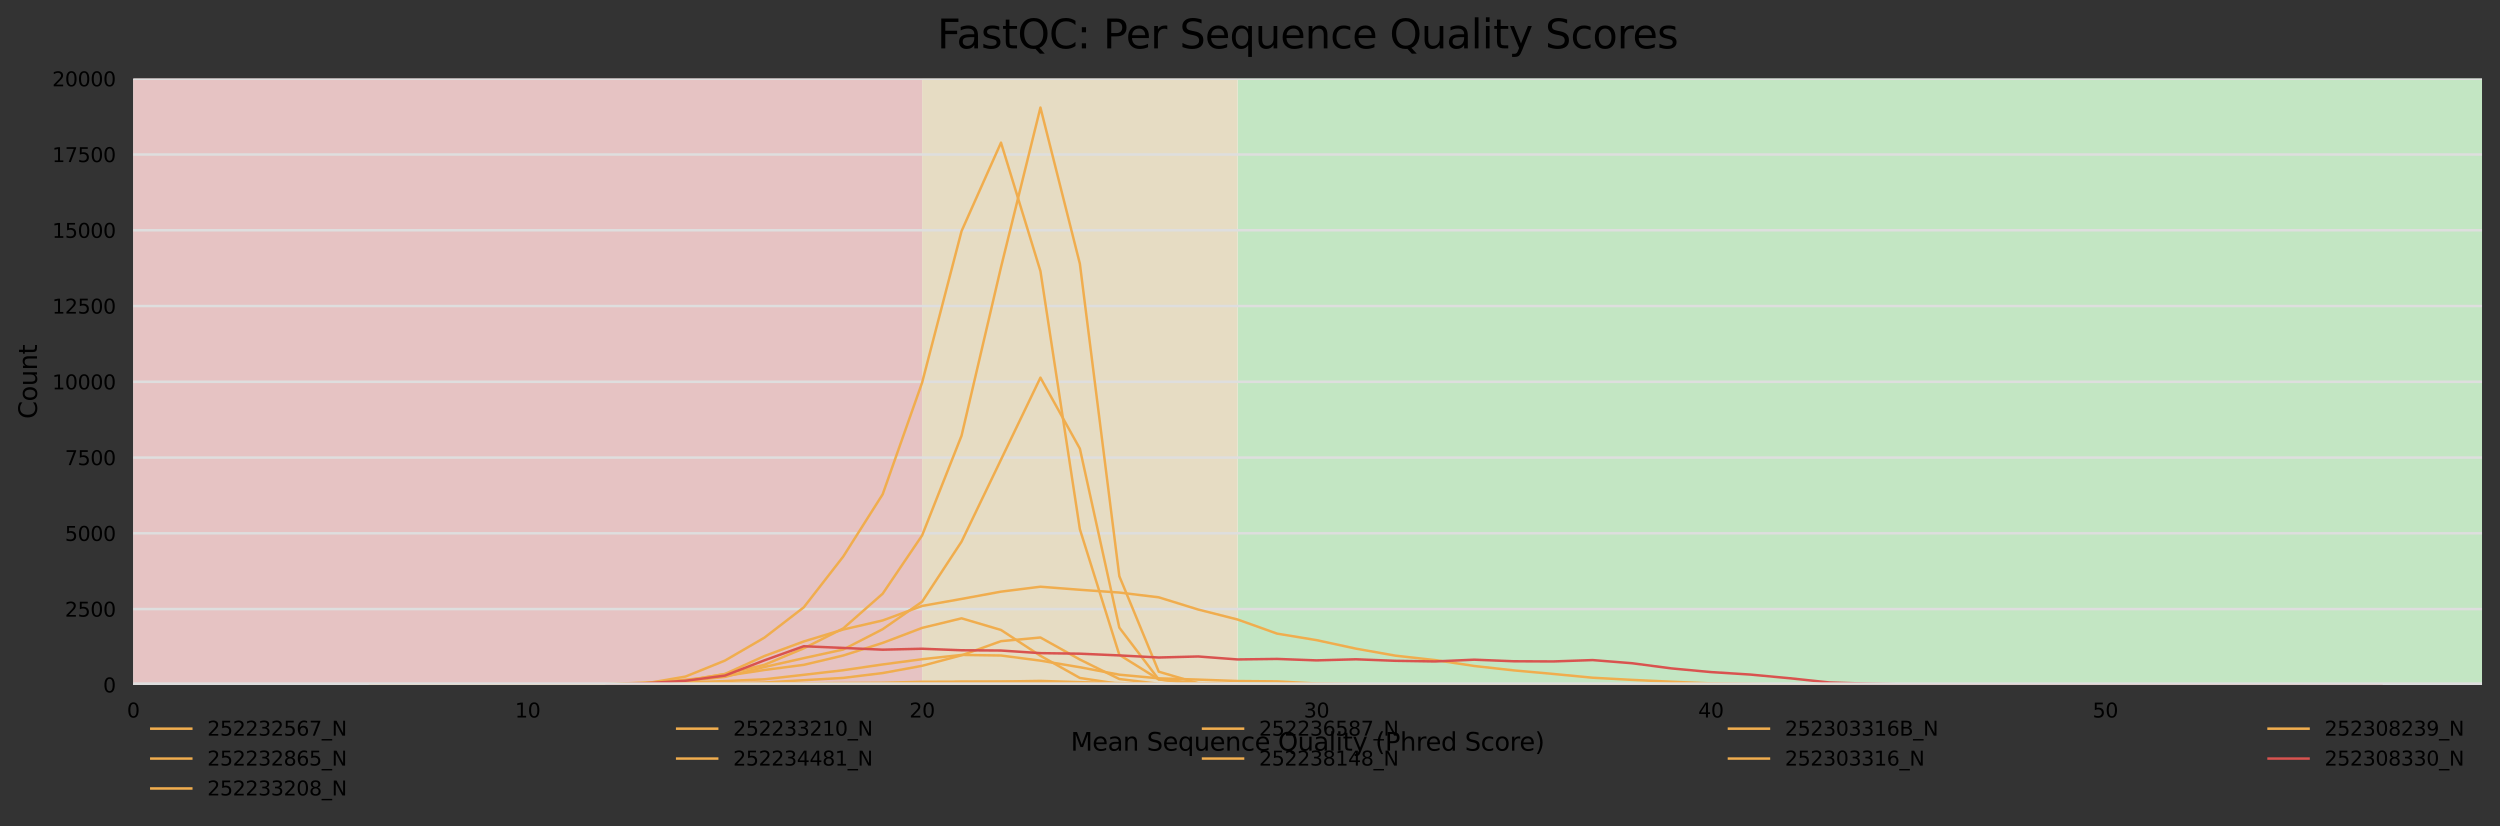 <?xml version="1.0" encoding="utf-8" standalone="no"?>
<!DOCTYPE svg PUBLIC "-//W3C//DTD SVG 1.1//EN"
  "http://www.w3.org/Graphics/SVG/1.1/DTD/svg11.dtd">
<svg xmlns:xlink="http://www.w3.org/1999/xlink" width="1000.198pt" height="330.542pt" viewBox="0 0 1000.198 330.542" xmlns="http://www.w3.org/2000/svg" version="1.1">
 <rect x="0" y="0" width="1000.198" height="330.542" fill="#333333" stroke="none"/>
 <defs>
  <style type="text/css">*{stroke-linejoin: round; stroke-linecap: butt}</style>
 </defs>
 <g id="figure_1">
  <g id="axes_1">
   <g id="patch_1">
    <path d="M 53.328 273.99 
L 992.998 273.99 
L 992.998 31.483 
L 53.328 31.483 
z
" style="fill: #ffffff"/>
   </g>
   <g id="patch_2">
    <path d="M 495.154 273.99 
L 1631.279 273.99 
L 1631.279 31.483 
L 495.154 31.483 
z
" clip-path="url(#p6bd59c658b)" style="fill: #c3e6c3"/>
   </g>
   <g id="patch_3">
    <path d="M 368.918 273.99 
L 495.154 273.99 
L 495.154 31.483 
L 368.918 31.483 
z
" clip-path="url(#p6bd59c658b)" style="fill: #e6dcc3"/>
   </g>
   <g id="patch_4">
    <path d="M 53.328 273.99 
L 368.918 273.99 
L 368.918 31.483 
L 53.328 31.483 
z
" clip-path="url(#p6bd59c658b)" style="fill: #e6c3c3"/>
   </g>
   <g id="matplotlib.axis_1">
    <g id="xtick_1">
     <g id="text_1">
      <!-- 0 -->
      <g transform="translate(50.783 287.069) scale(0.08 -0.08)">
       <defs>
        <path id="DejaVuSans-30" d="M 2034 4250 
Q 1547 4250 1301 3770 
Q 1056 3291 1056 2328 
Q 1056 1369 1301 889 
Q 1547 409 2034 409 
Q 2525 409 2770 889 
Q 3016 1369 3016 2328 
Q 3016 3291 2770 3770 
Q 2525 4250 2034 4250 
z
M 2034 4750 
Q 2819 4750 3233 4129 
Q 3647 3509 3647 2328 
Q 3647 1150 3233 529 
Q 2819 -91 2034 -91 
Q 1250 -91 836 529 
Q 422 1150 422 2328 
Q 422 3509 836 4129 
Q 1250 4750 2034 4750 
z
" transform="scale(0.016)"/>
       </defs>
       <use xlink:href="#DejaVuSans-30"/>
      </g>
     </g>
    </g>
    <g id="xtick_2">
     <g id="text_2">
      <!-- 10 -->
      <g transform="translate(206.033 287.069) scale(0.08 -0.08)">
       <defs>
        <path id="DejaVuSans-31" d="M 794 531 
L 1825 531 
L 1825 4091 
L 703 3866 
L 703 4441 
L 1819 4666 
L 2450 4666 
L 2450 531 
L 3481 531 
L 3481 0 
L 794 0 
L 794 531 
z
" transform="scale(0.016)"/>
       </defs>
       <use xlink:href="#DejaVuSans-31"/>
       <use xlink:href="#DejaVuSans-30" x="63.623"/>
      </g>
     </g>
    </g>
    <g id="xtick_3">
     <g id="text_3">
      <!-- 20 -->
      <g transform="translate(363.828 287.069) scale(0.08 -0.08)">
       <defs>
        <path id="DejaVuSans-32" d="M 1228 531 
L 3431 531 
L 3431 0 
L 469 0 
L 469 531 
Q 828 903 1448 1529 
Q 2069 2156 2228 2338 
Q 2531 2678 2651 2914 
Q 2772 3150 2772 3378 
Q 2772 3750 2511 3984 
Q 2250 4219 1831 4219 
Q 1534 4219 1204 4116 
Q 875 4013 500 3803 
L 500 4441 
Q 881 4594 1212 4672 
Q 1544 4750 1819 4750 
Q 2544 4750 2975 4387 
Q 3406 4025 3406 3419 
Q 3406 3131 3298 2873 
Q 3191 2616 2906 2266 
Q 2828 2175 2409 1742 
Q 1991 1309 1228 531 
z
" transform="scale(0.016)"/>
       </defs>
       <use xlink:href="#DejaVuSans-32"/>
       <use xlink:href="#DejaVuSans-30" x="63.623"/>
      </g>
     </g>
    </g>
    <g id="xtick_4">
     <g id="text_4">
      <!-- 30 -->
      <g transform="translate(521.624 287.069) scale(0.08 -0.08)">
       <defs>
        <path id="DejaVuSans-33" d="M 2597 2516 
Q 3050 2419 3304 2112 
Q 3559 1806 3559 1356 
Q 3559 666 3084 287 
Q 2609 -91 1734 -91 
Q 1441 -91 1130 -33 
Q 819 25 488 141 
L 488 750 
Q 750 597 1062 519 
Q 1375 441 1716 441 
Q 2309 441 2620 675 
Q 2931 909 2931 1356 
Q 2931 1769 2642 2001 
Q 2353 2234 1838 2234 
L 1294 2234 
L 1294 2753 
L 1863 2753 
Q 2328 2753 2575 2939 
Q 2822 3125 2822 3475 
Q 2822 3834 2567 4026 
Q 2313 4219 1838 4219 
Q 1578 4219 1281 4162 
Q 984 4106 628 3988 
L 628 4550 
Q 988 4650 1302 4700 
Q 1616 4750 1894 4750 
Q 2613 4750 3031 4423 
Q 3450 4097 3450 3541 
Q 3450 3153 3228 2886 
Q 3006 2619 2597 2516 
z
" transform="scale(0.016)"/>
       </defs>
       <use xlink:href="#DejaVuSans-33"/>
       <use xlink:href="#DejaVuSans-30" x="63.623"/>
      </g>
     </g>
    </g>
    <g id="xtick_5">
     <g id="text_5">
      <!-- 40 -->
      <g transform="translate(679.419 287.069) scale(0.08 -0.08)">
       <defs>
        <path id="DejaVuSans-34" d="M 2419 4116 
L 825 1625 
L 2419 1625 
L 2419 4116 
z
M 2253 4666 
L 3047 4666 
L 3047 1625 
L 3713 1625 
L 3713 1100 
L 3047 1100 
L 3047 0 
L 2419 0 
L 2419 1100 
L 313 1100 
L 313 1709 
L 2253 4666 
z
" transform="scale(0.016)"/>
       </defs>
       <use xlink:href="#DejaVuSans-34"/>
       <use xlink:href="#DejaVuSans-30" x="63.623"/>
      </g>
     </g>
    </g>
    <g id="xtick_6">
     <g id="text_6">
      <!-- 50 -->
      <g transform="translate(837.214 287.069) scale(0.08 -0.08)">
       <defs>
        <path id="DejaVuSans-35" d="M 691 4666 
L 3169 4666 
L 3169 4134 
L 1269 4134 
L 1269 2991 
Q 1406 3038 1543 3061 
Q 1681 3084 1819 3084 
Q 2600 3084 3056 2656 
Q 3513 2228 3513 1497 
Q 3513 744 3044 326 
Q 2575 -91 1722 -91 
Q 1428 -91 1123 -41 
Q 819 9 494 109 
L 494 744 
Q 775 591 1075 516 
Q 1375 441 1709 441 
Q 2250 441 2565 725 
Q 2881 1009 2881 1497 
Q 2881 1984 2565 2268 
Q 2250 2553 1709 2553 
Q 1456 2553 1204 2497 
Q 953 2441 691 2322 
L 691 4666 
z
" transform="scale(0.016)"/>
       </defs>
       <use xlink:href="#DejaVuSans-35"/>
       <use xlink:href="#DejaVuSans-30" x="63.623"/>
      </g>
     </g>
    </g>
    <g id="text_7">
     <!-- Mean Sequence Quality (Phred Score) -->
     <g transform="translate(428.371 300.331) scale(0.1 -0.1)">
      <defs>
       <path id="DejaVuSans-4d" d="M 628 4666 
L 1569 4666 
L 2759 1491 
L 3956 4666 
L 4897 4666 
L 4897 0 
L 4281 0 
L 4281 4097 
L 3078 897 
L 2444 897 
L 1241 4097 
L 1241 0 
L 628 0 
L 628 4666 
z
" transform="scale(0.016)"/>
       <path id="DejaVuSans-65" d="M 3597 1894 
L 3597 1613 
L 953 1613 
Q 991 1019 1311 708 
Q 1631 397 2203 397 
Q 2534 397 2845 478 
Q 3156 559 3463 722 
L 3463 178 
Q 3153 47 2828 -22 
Q 2503 -91 2169 -91 
Q 1331 -91 842 396 
Q 353 884 353 1716 
Q 353 2575 817 3079 
Q 1281 3584 2069 3584 
Q 2775 3584 3186 3129 
Q 3597 2675 3597 1894 
z
M 3022 2063 
Q 3016 2534 2758 2815 
Q 2500 3097 2075 3097 
Q 1594 3097 1305 2825 
Q 1016 2553 972 2059 
L 3022 2063 
z
" transform="scale(0.016)"/>
       <path id="DejaVuSans-61" d="M 2194 1759 
Q 1497 1759 1228 1600 
Q 959 1441 959 1056 
Q 959 750 1161 570 
Q 1363 391 1709 391 
Q 2188 391 2477 730 
Q 2766 1069 2766 1631 
L 2766 1759 
L 2194 1759 
z
M 3341 1997 
L 3341 0 
L 2766 0 
L 2766 531 
Q 2569 213 2275 61 
Q 1981 -91 1556 -91 
Q 1019 -91 701 211 
Q 384 513 384 1019 
Q 384 1609 779 1909 
Q 1175 2209 1959 2209 
L 2766 2209 
L 2766 2266 
Q 2766 2663 2505 2880 
Q 2244 3097 1772 3097 
Q 1472 3097 1187 3025 
Q 903 2953 641 2809 
L 641 3341 
Q 956 3463 1253 3523 
Q 1550 3584 1831 3584 
Q 2591 3584 2966 3190 
Q 3341 2797 3341 1997 
z
" transform="scale(0.016)"/>
       <path id="DejaVuSans-6e" d="M 3513 2113 
L 3513 0 
L 2938 0 
L 2938 2094 
Q 2938 2591 2744 2837 
Q 2550 3084 2163 3084 
Q 1697 3084 1428 2787 
Q 1159 2491 1159 1978 
L 1159 0 
L 581 0 
L 581 3500 
L 1159 3500 
L 1159 2956 
Q 1366 3272 1645 3428 
Q 1925 3584 2291 3584 
Q 2894 3584 3203 3211 
Q 3513 2838 3513 2113 
z
" transform="scale(0.016)"/>
       <path id="DejaVuSans-20" transform="scale(0.016)"/>
       <path id="DejaVuSans-53" d="M 3425 4513 
L 3425 3897 
Q 3066 4069 2747 4153 
Q 2428 4238 2131 4238 
Q 1616 4238 1336 4038 
Q 1056 3838 1056 3469 
Q 1056 3159 1242 3001 
Q 1428 2844 1947 2747 
L 2328 2669 
Q 3034 2534 3370 2195 
Q 3706 1856 3706 1288 
Q 3706 609 3251 259 
Q 2797 -91 1919 -91 
Q 1588 -91 1214 -16 
Q 841 59 441 206 
L 441 856 
Q 825 641 1194 531 
Q 1563 422 1919 422 
Q 2459 422 2753 634 
Q 3047 847 3047 1241 
Q 3047 1584 2836 1778 
Q 2625 1972 2144 2069 
L 1759 2144 
Q 1053 2284 737 2584 
Q 422 2884 422 3419 
Q 422 4038 858 4394 
Q 1294 4750 2059 4750 
Q 2388 4750 2728 4690 
Q 3069 4631 3425 4513 
z
" transform="scale(0.016)"/>
       <path id="DejaVuSans-71" d="M 947 1747 
Q 947 1113 1208 752 
Q 1469 391 1925 391 
Q 2381 391 2643 752 
Q 2906 1113 2906 1747 
Q 2906 2381 2643 2742 
Q 2381 3103 1925 3103 
Q 1469 3103 1208 2742 
Q 947 2381 947 1747 
z
M 2906 525 
Q 2725 213 2448 61 
Q 2172 -91 1784 -91 
Q 1150 -91 751 415 
Q 353 922 353 1747 
Q 353 2572 751 3078 
Q 1150 3584 1784 3584 
Q 2172 3584 2448 3432 
Q 2725 3281 2906 2969 
L 2906 3500 
L 3481 3500 
L 3481 -1331 
L 2906 -1331 
L 2906 525 
z
" transform="scale(0.016)"/>
       <path id="DejaVuSans-75" d="M 544 1381 
L 544 3500 
L 1119 3500 
L 1119 1403 
Q 1119 906 1312 657 
Q 1506 409 1894 409 
Q 2359 409 2629 706 
Q 2900 1003 2900 1516 
L 2900 3500 
L 3475 3500 
L 3475 0 
L 2900 0 
L 2900 538 
Q 2691 219 2414 64 
Q 2138 -91 1772 -91 
Q 1169 -91 856 284 
Q 544 659 544 1381 
z
M 1991 3584 
L 1991 3584 
z
" transform="scale(0.016)"/>
       <path id="DejaVuSans-63" d="M 3122 3366 
L 3122 2828 
Q 2878 2963 2633 3030 
Q 2388 3097 2138 3097 
Q 1578 3097 1268 2742 
Q 959 2388 959 1747 
Q 959 1106 1268 751 
Q 1578 397 2138 397 
Q 2388 397 2633 464 
Q 2878 531 3122 666 
L 3122 134 
Q 2881 22 2623 -34 
Q 2366 -91 2075 -91 
Q 1284 -91 818 406 
Q 353 903 353 1747 
Q 353 2603 823 3093 
Q 1294 3584 2113 3584 
Q 2378 3584 2631 3529 
Q 2884 3475 3122 3366 
z
" transform="scale(0.016)"/>
       <path id="DejaVuSans-51" d="M 2522 4238 
Q 1834 4238 1429 3725 
Q 1025 3213 1025 2328 
Q 1025 1447 1429 934 
Q 1834 422 2522 422 
Q 3209 422 3611 934 
Q 4013 1447 4013 2328 
Q 4013 3213 3611 3725 
Q 3209 4238 2522 4238 
z
M 3406 84 
L 4238 -825 
L 3475 -825 
L 2784 -78 
Q 2681 -84 2626 -87 
Q 2572 -91 2522 -91 
Q 1538 -91 948 567 
Q 359 1225 359 2328 
Q 359 3434 948 4092 
Q 1538 4750 2522 4750 
Q 3503 4750 4090 4092 
Q 4678 3434 4678 2328 
Q 4678 1516 4351 937 
Q 4025 359 3406 84 
z
" transform="scale(0.016)"/>
       <path id="DejaVuSans-6c" d="M 603 4863 
L 1178 4863 
L 1178 0 
L 603 0 
L 603 4863 
z
" transform="scale(0.016)"/>
       <path id="DejaVuSans-69" d="M 603 3500 
L 1178 3500 
L 1178 0 
L 603 0 
L 603 3500 
z
M 603 4863 
L 1178 4863 
L 1178 4134 
L 603 4134 
L 603 4863 
z
" transform="scale(0.016)"/>
       <path id="DejaVuSans-74" d="M 1172 4494 
L 1172 3500 
L 2356 3500 
L 2356 3053 
L 1172 3053 
L 1172 1153 
Q 1172 725 1289 603 
Q 1406 481 1766 481 
L 2356 481 
L 2356 0 
L 1766 0 
Q 1100 0 847 248 
Q 594 497 594 1153 
L 594 3053 
L 172 3053 
L 172 3500 
L 594 3500 
L 594 4494 
L 1172 4494 
z
" transform="scale(0.016)"/>
       <path id="DejaVuSans-79" d="M 2059 -325 
Q 1816 -950 1584 -1140 
Q 1353 -1331 966 -1331 
L 506 -1331 
L 506 -850 
L 844 -850 
Q 1081 -850 1212 -737 
Q 1344 -625 1503 -206 
L 1606 56 
L 191 3500 
L 800 3500 
L 1894 763 
L 2988 3500 
L 3597 3500 
L 2059 -325 
z
" transform="scale(0.016)"/>
       <path id="DejaVuSans-28" d="M 1984 4856 
Q 1566 4138 1362 3434 
Q 1159 2731 1159 2009 
Q 1159 1288 1364 580 
Q 1569 -128 1984 -844 
L 1484 -844 
Q 1016 -109 783 600 
Q 550 1309 550 2009 
Q 550 2706 781 3412 
Q 1013 4119 1484 4856 
L 1984 4856 
z
" transform="scale(0.016)"/>
       <path id="DejaVuSans-50" d="M 1259 4147 
L 1259 2394 
L 2053 2394 
Q 2494 2394 2734 2622 
Q 2975 2850 2975 3272 
Q 2975 3691 2734 3919 
Q 2494 4147 2053 4147 
L 1259 4147 
z
M 628 4666 
L 2053 4666 
Q 2838 4666 3239 4311 
Q 3641 3956 3641 3272 
Q 3641 2581 3239 2228 
Q 2838 1875 2053 1875 
L 1259 1875 
L 1259 0 
L 628 0 
L 628 4666 
z
" transform="scale(0.016)"/>
       <path id="DejaVuSans-68" d="M 3513 2113 
L 3513 0 
L 2938 0 
L 2938 2094 
Q 2938 2591 2744 2837 
Q 2550 3084 2163 3084 
Q 1697 3084 1428 2787 
Q 1159 2491 1159 1978 
L 1159 0 
L 581 0 
L 581 4863 
L 1159 4863 
L 1159 2956 
Q 1366 3272 1645 3428 
Q 1925 3584 2291 3584 
Q 2894 3584 3203 3211 
Q 3513 2838 3513 2113 
z
" transform="scale(0.016)"/>
       <path id="DejaVuSans-72" d="M 2631 2963 
Q 2534 3019 2420 3045 
Q 2306 3072 2169 3072 
Q 1681 3072 1420 2755 
Q 1159 2438 1159 1844 
L 1159 0 
L 581 0 
L 581 3500 
L 1159 3500 
L 1159 2956 
Q 1341 3275 1631 3429 
Q 1922 3584 2338 3584 
Q 2397 3584 2469 3576 
Q 2541 3569 2628 3553 
L 2631 2963 
z
" transform="scale(0.016)"/>
       <path id="DejaVuSans-64" d="M 2906 2969 
L 2906 4863 
L 3481 4863 
L 3481 0 
L 2906 0 
L 2906 525 
Q 2725 213 2448 61 
Q 2172 -91 1784 -91 
Q 1150 -91 751 415 
Q 353 922 353 1747 
Q 353 2572 751 3078 
Q 1150 3584 1784 3584 
Q 2172 3584 2448 3432 
Q 2725 3281 2906 2969 
z
M 947 1747 
Q 947 1113 1208 752 
Q 1469 391 1925 391 
Q 2381 391 2643 752 
Q 2906 1113 2906 1747 
Q 2906 2381 2643 2742 
Q 2381 3103 1925 3103 
Q 1469 3103 1208 2742 
Q 947 2381 947 1747 
z
" transform="scale(0.016)"/>
       <path id="DejaVuSans-6f" d="M 1959 3097 
Q 1497 3097 1228 2736 
Q 959 2375 959 1747 
Q 959 1119 1226 758 
Q 1494 397 1959 397 
Q 2419 397 2687 759 
Q 2956 1122 2956 1747 
Q 2956 2369 2687 2733 
Q 2419 3097 1959 3097 
z
M 1959 3584 
Q 2709 3584 3137 3096 
Q 3566 2609 3566 1747 
Q 3566 888 3137 398 
Q 2709 -91 1959 -91 
Q 1206 -91 779 398 
Q 353 888 353 1747 
Q 353 2609 779 3096 
Q 1206 3584 1959 3584 
z
" transform="scale(0.016)"/>
       <path id="DejaVuSans-29" d="M 513 4856 
L 1013 4856 
Q 1481 4119 1714 3412 
Q 1947 2706 1947 2009 
Q 1947 1309 1714 600 
Q 1481 -109 1013 -844 
L 513 -844 
Q 928 -128 1133 580 
Q 1338 1288 1338 2009 
Q 1338 2731 1133 3434 
Q 928 4138 513 4856 
z
" transform="scale(0.016)"/>
      </defs>
      <use xlink:href="#DejaVuSans-4d"/>
      <use xlink:href="#DejaVuSans-65" x="86.279"/>
      <use xlink:href="#DejaVuSans-61" x="147.803"/>
      <use xlink:href="#DejaVuSans-6e" x="209.082"/>
      <use xlink:href="#DejaVuSans-20" x="272.461"/>
      <use xlink:href="#DejaVuSans-53" x="304.248"/>
      <use xlink:href="#DejaVuSans-65" x="367.725"/>
      <use xlink:href="#DejaVuSans-71" x="429.248"/>
      <use xlink:href="#DejaVuSans-75" x="492.725"/>
      <use xlink:href="#DejaVuSans-65" x="556.104"/>
      <use xlink:href="#DejaVuSans-6e" x="617.627"/>
      <use xlink:href="#DejaVuSans-63" x="681.006"/>
      <use xlink:href="#DejaVuSans-65" x="735.986"/>
      <use xlink:href="#DejaVuSans-20" x="797.51"/>
      <use xlink:href="#DejaVuSans-51" x="829.297"/>
      <use xlink:href="#DejaVuSans-75" x="908.008"/>
      <use xlink:href="#DejaVuSans-61" x="971.387"/>
      <use xlink:href="#DejaVuSans-6c" x="1032.666"/>
      <use xlink:href="#DejaVuSans-69" x="1060.449"/>
      <use xlink:href="#DejaVuSans-74" x="1088.232"/>
      <use xlink:href="#DejaVuSans-79" x="1127.441"/>
      <use xlink:href="#DejaVuSans-20" x="1186.621"/>
      <use xlink:href="#DejaVuSans-28" x="1218.408"/>
      <use xlink:href="#DejaVuSans-50" x="1257.422"/>
      <use xlink:href="#DejaVuSans-68" x="1317.725"/>
      <use xlink:href="#DejaVuSans-72" x="1381.104"/>
      <use xlink:href="#DejaVuSans-65" x="1419.967"/>
      <use xlink:href="#DejaVuSans-64" x="1481.49"/>
      <use xlink:href="#DejaVuSans-20" x="1544.967"/>
      <use xlink:href="#DejaVuSans-53" x="1576.754"/>
      <use xlink:href="#DejaVuSans-63" x="1640.23"/>
      <use xlink:href="#DejaVuSans-6f" x="1695.211"/>
      <use xlink:href="#DejaVuSans-72" x="1756.393"/>
      <use xlink:href="#DejaVuSans-65" x="1795.256"/>
      <use xlink:href="#DejaVuSans-29" x="1856.779"/>
     </g>
    </g>
   </g>
   <g id="matplotlib.axis_2">
    <g id="ytick_1">
     <g id="line2d_1">
      <path d="M 53.328 273.99 
L 992.998 273.99 
" clip-path="url(#p6bd59c658b)" style="fill: none; stroke: #dedede; stroke-linecap: square"/>
     </g>
     <g id="text_8">
      <!-- 0 -->
      <g transform="translate(41.238 277.029) scale(0.08 -0.08)">
       <use xlink:href="#DejaVuSans-30"/>
      </g>
     </g>
    </g>
    <g id="ytick_2">
     <g id="line2d_2">
      <path d="M 53.328 243.679 
L 992.998 243.679 
" clip-path="url(#p6bd59c658b)" style="fill: none; stroke: #dedede; stroke-linecap: square"/>
     </g>
     <g id="text_9">
      <!-- 2500 -->
      <g transform="translate(25.968 246.718) scale(0.08 -0.08)">
       <use xlink:href="#DejaVuSans-32"/>
       <use xlink:href="#DejaVuSans-35" x="63.623"/>
       <use xlink:href="#DejaVuSans-30" x="127.246"/>
       <use xlink:href="#DejaVuSans-30" x="190.869"/>
      </g>
     </g>
    </g>
    <g id="ytick_3">
     <g id="line2d_3">
      <path d="M 53.328 213.368 
L 992.998 213.368 
" clip-path="url(#p6bd59c658b)" style="fill: none; stroke: #dedede; stroke-linecap: square"/>
     </g>
     <g id="text_10">
      <!-- 5000 -->
      <g transform="translate(25.968 216.407) scale(0.08 -0.08)">
       <use xlink:href="#DejaVuSans-35"/>
       <use xlink:href="#DejaVuSans-30" x="63.623"/>
       <use xlink:href="#DejaVuSans-30" x="127.246"/>
       <use xlink:href="#DejaVuSans-30" x="190.869"/>
      </g>
     </g>
    </g>
    <g id="ytick_4">
     <g id="line2d_4">
      <path d="M 53.328 183.056 
L 992.998 183.056 
" clip-path="url(#p6bd59c658b)" style="fill: none; stroke: #dedede; stroke-linecap: square"/>
     </g>
     <g id="text_11">
      <!-- 7500 -->
      <g transform="translate(25.968 186.096) scale(0.08 -0.08)">
       <defs>
        <path id="DejaVuSans-37" d="M 525 4666 
L 3525 4666 
L 3525 4397 
L 1831 0 
L 1172 0 
L 2766 4134 
L 525 4134 
L 525 4666 
z
" transform="scale(0.016)"/>
       </defs>
       <use xlink:href="#DejaVuSans-37"/>
       <use xlink:href="#DejaVuSans-35" x="63.623"/>
       <use xlink:href="#DejaVuSans-30" x="127.246"/>
       <use xlink:href="#DejaVuSans-30" x="190.869"/>
      </g>
     </g>
    </g>
    <g id="ytick_5">
     <g id="line2d_5">
      <path d="M 53.328 152.745 
L 992.998 152.745 
" clip-path="url(#p6bd59c658b)" style="fill: none; stroke: #dedede; stroke-linecap: square"/>
     </g>
     <g id="text_12">
      <!-- 10000 -->
      <g transform="translate(20.878 155.785) scale(0.08 -0.08)">
       <use xlink:href="#DejaVuSans-31"/>
       <use xlink:href="#DejaVuSans-30" x="63.623"/>
       <use xlink:href="#DejaVuSans-30" x="127.246"/>
       <use xlink:href="#DejaVuSans-30" x="190.869"/>
       <use xlink:href="#DejaVuSans-30" x="254.492"/>
      </g>
     </g>
    </g>
    <g id="ytick_6">
     <g id="line2d_6">
      <path d="M 53.328 122.434 
L 992.998 122.434 
" clip-path="url(#p6bd59c658b)" style="fill: none; stroke: #dedede; stroke-linecap: square"/>
     </g>
     <g id="text_13">
      <!-- 12500 -->
      <g transform="translate(20.878 125.473) scale(0.08 -0.08)">
       <use xlink:href="#DejaVuSans-31"/>
       <use xlink:href="#DejaVuSans-32" x="63.623"/>
       <use xlink:href="#DejaVuSans-35" x="127.246"/>
       <use xlink:href="#DejaVuSans-30" x="190.869"/>
       <use xlink:href="#DejaVuSans-30" x="254.492"/>
      </g>
     </g>
    </g>
    <g id="ytick_7">
     <g id="line2d_7">
      <path d="M 53.328 92.123 
L 992.998 92.123 
" clip-path="url(#p6bd59c658b)" style="fill: none; stroke: #dedede; stroke-linecap: square"/>
     </g>
     <g id="text_14">
      <!-- 15000 -->
      <g transform="translate(20.878 95.162) scale(0.08 -0.08)">
       <use xlink:href="#DejaVuSans-31"/>
       <use xlink:href="#DejaVuSans-35" x="63.623"/>
       <use xlink:href="#DejaVuSans-30" x="127.246"/>
       <use xlink:href="#DejaVuSans-30" x="190.869"/>
       <use xlink:href="#DejaVuSans-30" x="254.492"/>
      </g>
     </g>
    </g>
    <g id="ytick_8">
     <g id="line2d_8">
      <path d="M 53.328 61.812 
L 992.998 61.812 
" clip-path="url(#p6bd59c658b)" style="fill: none; stroke: #dedede; stroke-linecap: square"/>
     </g>
     <g id="text_15">
      <!-- 17500 -->
      <g transform="translate(20.878 64.851) scale(0.08 -0.08)">
       <use xlink:href="#DejaVuSans-31"/>
       <use xlink:href="#DejaVuSans-37" x="63.623"/>
       <use xlink:href="#DejaVuSans-35" x="127.246"/>
       <use xlink:href="#DejaVuSans-30" x="190.869"/>
       <use xlink:href="#DejaVuSans-30" x="254.492"/>
      </g>
     </g>
    </g>
    <g id="ytick_9">
     <g id="line2d_9">
      <path d="M 53.328 31.5 
L 992.998 31.5 
" clip-path="url(#p6bd59c658b)" style="fill: none; stroke: #dedede; stroke-linecap: square"/>
     </g>
     <g id="text_16">
      <!-- 20000 -->
      <g transform="translate(20.878 34.54) scale(0.08 -0.08)">
       <use xlink:href="#DejaVuSans-32"/>
       <use xlink:href="#DejaVuSans-30" x="63.623"/>
       <use xlink:href="#DejaVuSans-30" x="127.246"/>
       <use xlink:href="#DejaVuSans-30" x="190.869"/>
       <use xlink:href="#DejaVuSans-30" x="254.492"/>
      </g>
     </g>
    </g>
    <g id="text_17">
     <!-- Count -->
     <g transform="translate(14.798 167.585) rotate(-90) scale(0.1 -0.1)">
      <defs>
       <path id="DejaVuSans-43" d="M 4122 4306 
L 4122 3641 
Q 3803 3938 3442 4084 
Q 3081 4231 2675 4231 
Q 1875 4231 1450 3742 
Q 1025 3253 1025 2328 
Q 1025 1406 1450 917 
Q 1875 428 2675 428 
Q 3081 428 3442 575 
Q 3803 722 4122 1019 
L 4122 359 
Q 3791 134 3420 21 
Q 3050 -91 2638 -91 
Q 1578 -91 968 557 
Q 359 1206 359 2328 
Q 359 3453 968 4101 
Q 1578 4750 2638 4750 
Q 3056 4750 3426 4639 
Q 3797 4528 4122 4306 
z
" transform="scale(0.016)"/>
      </defs>
      <use xlink:href="#DejaVuSans-43"/>
      <use xlink:href="#DejaVuSans-6f" x="69.824"/>
      <use xlink:href="#DejaVuSans-75" x="131.006"/>
      <use xlink:href="#DejaVuSans-6e" x="194.385"/>
      <use xlink:href="#DejaVuSans-74" x="257.764"/>
     </g>
    </g>
   </g>
   <g id="line2d_10">
    <path d="M 148.005 273.978 
L 163.785 273.942 
L 179.564 273.978 
L 195.344 273.954 
L 211.123 273.917 
L 226.903 273.881 
L 242.682 273.808 
L 258.462 273.566 
L 274.241 273.056 
L 290.021 272.487 
L 305.8 271.771 
L 321.58 269.977 
L 337.359 268.146 
L 353.139 265.83 
L 368.918 263.733 
L 384.698 262.023 
L 400.477 262.254 
L 416.257 264.315 
L 432.036 266.946 
L 447.816 269.928 
L 463.595 271.383 
L 479.375 271.893 
L 495.154 272.462 
L 510.934 272.608 
L 526.714 273.457 
L 542.493 273.687 
L 558.273 273.954 
L 574.052 273.869 
L 589.832 273.929 
L 605.611 273.966 
L 621.391 273.978 
L 637.17 273.978 
L 652.95 273.99 
L 668.729 273.978 
L 684.509 273.99 
L 700.288 273.99 
L 716.068 273.99 
L 731.847 273.99 
L 747.627 273.99 
L 763.406 273.99 
L 779.186 273.99 
L 794.965 273.99 
L 810.745 273.99 
L 826.524 273.99 
L 842.304 273.99 
L 858.083 273.99 
L 873.863 273.99 
L 889.642 273.99 
L 905.422 273.99 
L 921.201 273.978 
" clip-path="url(#p6bd59c658b)" style="fill: none; stroke: #f0ad4e; stroke-linecap: square"/>
   </g>
   <g id="line2d_11">
    <path d="M 226.903 273.978 
L 242.682 273.99 
L 258.462 273.978 
L 274.241 273.99 
L 290.021 273.942 
L 305.8 273.917 
L 321.58 273.905 
L 337.359 273.893 
L 353.139 273.796 
L 368.918 273.711 
L 384.698 273.626 
L 400.477 273.614 
L 416.257 273.687 
L 432.036 273.723 
L 447.816 273.893 
L 463.595 273.954 
L 479.375 273.99 
L 495.154 273.978 
L 510.934 273.99 
L 526.714 273.99 
L 542.493 273.99 
L 558.273 273.99 
L 574.052 273.978 
" clip-path="url(#p6bd59c658b)" style="fill: none; stroke: #f0ad4e; stroke-linecap: square"/>
   </g>
   <g id="line2d_12">
    <path d="M 226.903 273.978 
L 242.682 273.978 
L 258.462 273.929 
L 274.241 273.905 
L 290.021 273.917 
L 305.8 273.638 
L 321.58 273.396 
L 337.359 273.25 
L 353.139 273.153 
L 368.918 272.778 
L 384.698 272.717 
L 400.477 272.79 
L 416.257 272.959 
L 432.036 273.323 
L 447.816 273.614 
L 463.595 273.881 
L 479.375 273.954 
L 495.154 273.966 
L 510.934 273.966 
L 526.714 273.966 
L 542.493 273.966 
L 558.273 273.966 
L 574.052 273.966 
L 589.832 273.942 
L 605.611 273.99 
L 621.391 273.99 
L 637.17 273.978 
L 652.95 273.99 
L 668.729 273.99 
L 684.509 273.99 
L 700.288 273.99 
L 716.068 273.99 
L 731.847 273.99 
L 747.627 273.99 
L 763.406 273.99 
L 779.186 273.99 
L 794.965 273.99 
L 810.745 273.99 
L 826.524 273.99 
L 842.304 273.99 
L 858.083 273.978 
" clip-path="url(#p6bd59c658b)" style="fill: none; stroke: #f0ad4e; stroke-linecap: square"/>
   </g>
   <g id="line2d_13">
    <path d="M 242.682 273.978 
L 258.462 273.408 
L 274.241 270.68 
L 290.021 264.29 
L 305.8 255.124 
L 321.58 242.976 
L 337.359 222.667 
L 353.139 197.751 
L 368.918 153.073 
L 384.698 92.462 
L 400.477 57.071 
L 416.257 108.467 
L 432.036 211.743 
L 447.816 261.987 
L 463.595 271.82 
L 479.375 273.299 
L 495.154 273.772 
L 510.934 273.881 
L 526.714 273.869 
L 542.493 273.966 
L 558.273 273.978 
L 574.052 273.99 
L 589.832 273.99 
L 605.611 273.99 
L 621.391 273.966 
L 637.17 273.978 
" clip-path="url(#p6bd59c658b)" style="fill: none; stroke: #f0ad4e; stroke-linecap: square"/>
   </g>
   <g id="line2d_14">
    <path d="M 242.682 273.978 
L 258.462 273.954 
L 274.241 273.772 
L 290.021 273.42 
L 305.8 273.056 
L 321.58 272.135 
L 337.359 271.214 
L 353.139 269.274 
L 368.918 266.376 
L 384.698 262.169 
L 400.477 256.519 
L 416.257 255.052 
L 432.036 263.866 
L 447.816 271.662 
L 463.595 273.578 
L 479.375 273.929 
" clip-path="url(#p6bd59c658b)" style="fill: none; stroke: #f0ad4e; stroke-linecap: square"/>
   </g>
   <g id="line2d_15">
    <path d="M 211.123 273.978 
L 226.903 273.99 
L 242.682 273.99 
L 258.462 273.687 
L 274.241 272.232 
L 290.021 269.686 
L 305.8 265.988 
L 321.58 259.38 
L 337.359 251.414 
L 353.139 237.52 
L 368.918 214.216 
L 384.698 174.303 
L 400.477 106.915 
L 416.257 43.031 
L 432.036 105.533 
L 447.816 230.512 
L 463.595 268.728 
L 479.375 273.372 
L 495.154 273.845 
L 510.934 273.905 
L 526.714 273.966 
L 542.493 273.978 
L 558.273 273.978 
L 574.052 273.978 
L 589.832 273.99 
L 605.611 273.978 
L 621.391 273.978 
L 637.17 273.966 
L 652.95 273.978 
L 668.729 273.978 
L 684.509 273.99 
L 700.288 273.99 
L 716.068 273.99 
L 731.847 273.99 
L 747.627 273.99 
L 763.406 273.99 
L 779.186 273.99 
L 794.965 273.99 
L 810.745 273.978 
" clip-path="url(#p6bd59c658b)" style="fill: none; stroke: #f0ad4e; stroke-linecap: square"/>
   </g>
   <g id="line2d_16">
    <path d="M 242.682 273.869 
L 258.462 273.287 
L 274.241 271.941 
L 290.021 270.438 
L 305.8 268.049 
L 321.58 265.988 
L 337.359 262.254 
L 353.139 257.21 
L 368.918 251.208 
L 384.698 247.377 
L 400.477 252.033 
L 416.257 262.375 
L 432.036 271.238 
L 447.816 273.614 
L 463.595 273.881 
L 479.375 273.99 
L 495.154 273.978 
L 510.934 273.978 
L 526.714 273.99 
L 542.493 273.978 
" clip-path="url(#p6bd59c658b)" style="fill: none; stroke: #f0ad4e; stroke-linecap: square"/>
   </g>
   <g id="line2d_17">
    <path d="M 242.682 273.735 
L 258.462 273.044 
L 274.241 272.45 
L 290.021 270.826 
L 305.8 266.849 
L 321.58 263.308 
L 337.359 259.853 
L 353.139 251.73 
L 368.918 240.72 
L 384.698 216.69 
L 400.477 183.893 
L 416.257 151.084 
L 432.036 179.504 
L 447.816 251.099 
L 463.595 271.832 
L 479.375 273.748 
L 495.154 273.869 
L 510.934 273.978 
L 526.714 273.978 
L 542.493 273.966 
L 558.273 273.99 
L 574.052 273.978 
L 589.832 273.954 
L 605.611 273.99 
L 621.391 273.99 
L 637.17 273.99 
L 652.95 273.99 
L 668.729 273.99 
L 684.509 273.99 
L 700.288 273.966 
L 716.068 273.99 
L 731.847 273.99 
L 747.627 273.99 
L 763.406 273.99 
L 779.186 273.978 
L 794.965 273.978 
L 810.745 273.978 
L 826.524 273.99 
L 842.304 273.99 
L 858.083 273.966 
L 873.863 273.978 
L 889.642 273.954 
L 905.422 273.978 
" clip-path="url(#p6bd59c658b)" style="fill: none; stroke: #f0ad4e; stroke-linecap: square"/>
   </g>
   <g id="line2d_18">
    <path d="M 195.344 273.978 
L 211.123 273.99 
L 226.903 273.99 
L 242.682 273.99 
L 258.462 273.929 
L 274.241 273.954 
L 290.021 273.893 
L 305.8 273.893 
L 321.58 273.772 
L 337.359 273.638 
L 353.139 273.566 
L 368.918 273.323 
L 384.698 272.826 
L 400.477 272.681 
L 416.257 272.414 
L 432.036 272.923 
L 447.816 273.287 
L 463.595 273.784 
L 479.375 273.869 
L 495.154 273.917 
L 510.934 273.99 
L 526.714 273.99 
L 542.493 273.966 
L 558.273 273.978 
L 574.052 273.99 
L 589.832 273.99 
L 605.611 273.99 
L 621.391 273.99 
L 637.17 273.99 
L 652.95 273.99 
L 668.729 273.99 
L 684.509 273.978 
L 700.288 273.99 
L 716.068 273.99 
L 731.847 273.978 
" clip-path="url(#p6bd59c658b)" style="fill: none; stroke: #f0ad4e; stroke-linecap: square"/>
   </g>
   <g id="line2d_19">
    <path d="M 242.682 273.905 
L 258.462 273.469 
L 274.241 272.39 
L 290.021 269.649 
L 305.8 262.472 
L 321.58 256.628 
L 337.359 251.851 
L 353.139 248.226 
L 368.918 242.418 
L 384.698 239.617 
L 400.477 236.707 
L 416.257 234.731 
L 432.036 235.956 
L 447.816 237.071 
L 463.595 238.975 
L 479.375 243.861 
L 495.154 247.862 
L 510.934 253.5 
L 526.714 256.106 
L 542.493 259.513 
L 558.273 262.314 
L 574.052 264.072 
L 589.832 266.449 
L 605.611 268.207 
L 621.391 269.625 
L 637.17 271.141 
L 652.95 272.002 
L 668.729 272.741 
L 684.509 273.408 
L 700.288 273.626 
L 716.068 273.869 
L 731.847 273.845 
L 747.627 273.905 
L 763.406 273.942 
L 779.186 273.99 
L 794.965 273.978 
L 810.745 273.99 
L 826.524 273.978 
" clip-path="url(#p6bd59c658b)" style="fill: none; stroke: #f0ad4e; stroke-linecap: square"/>
   </g>
   <g id="line2d_20">
    <path d="M 242.682 273.893 
L 258.462 273.335 
L 274.241 272.365 
L 290.021 270.292 
L 305.8 264.193 
L 321.58 258.543 
L 337.359 259.222 
L 353.139 259.926 
L 368.918 259.55 
L 384.698 260.156 
L 400.477 260.265 
L 416.257 261.308 
L 432.036 261.526 
L 447.816 262.217 
L 463.595 263.054 
L 479.375 262.642 
L 495.154 263.83 
L 510.934 263.624 
L 526.714 264.206 
L 542.493 263.769 
L 558.273 264.375 
L 574.052 264.63 
L 589.832 263.927 
L 605.611 264.557 
L 621.391 264.63 
L 637.17 264.084 
L 652.95 265.345 
L 668.729 267.419 
L 684.509 268.886 
L 700.288 269.88 
L 716.068 271.359 
L 731.847 273.032 
L 747.627 273.529 
L 763.406 273.845 
L 779.186 273.905 
L 794.965 273.942 
L 810.745 273.954 
L 826.524 273.942 
L 842.304 273.978 
L 858.083 273.99 
L 873.863 273.99 
L 889.642 273.99 
L 905.422 273.99 
L 921.201 273.99 
L 936.981 273.99 
L 952.76 273.978 
" clip-path="url(#p6bd59c658b)" style="fill: none; stroke: #d9534f; stroke-linecap: square"/>
   </g>
   <g id="line2d_21">
    <path d="M 53.328 273.99 
L 992.998 273.99 
" clip-path="url(#p6bd59c658b)" style="fill: none; stroke: #dedede; stroke-width: 2; stroke-linecap: square"/>
   </g>
   <g id="text_18">
    <!-- FastQC: Per Sequence Quality Scores -->
    <g transform="translate(374.971 19.358) scale(0.16 -0.16)">
     <defs>
      <path id="DejaVuSans-46" d="M 628 4666 
L 3309 4666 
L 3309 4134 
L 1259 4134 
L 1259 2759 
L 3109 2759 
L 3109 2228 
L 1259 2228 
L 1259 0 
L 628 0 
L 628 4666 
z
" transform="scale(0.016)"/>
      <path id="DejaVuSans-73" d="M 2834 3397 
L 2834 2853 
Q 2591 2978 2328 3040 
Q 2066 3103 1784 3103 
Q 1356 3103 1142 2972 
Q 928 2841 928 2578 
Q 928 2378 1081 2264 
Q 1234 2150 1697 2047 
L 1894 2003 
Q 2506 1872 2764 1633 
Q 3022 1394 3022 966 
Q 3022 478 2636 193 
Q 2250 -91 1575 -91 
Q 1294 -91 989 -36 
Q 684 19 347 128 
L 347 722 
Q 666 556 975 473 
Q 1284 391 1588 391 
Q 1994 391 2212 530 
Q 2431 669 2431 922 
Q 2431 1156 2273 1281 
Q 2116 1406 1581 1522 
L 1381 1569 
Q 847 1681 609 1914 
Q 372 2147 372 2553 
Q 372 3047 722 3315 
Q 1072 3584 1716 3584 
Q 2034 3584 2315 3537 
Q 2597 3491 2834 3397 
z
" transform="scale(0.016)"/>
      <path id="DejaVuSans-3a" d="M 750 794 
L 1409 794 
L 1409 0 
L 750 0 
L 750 794 
z
M 750 3309 
L 1409 3309 
L 1409 2516 
L 750 2516 
L 750 3309 
z
" transform="scale(0.016)"/>
     </defs>
     <use xlink:href="#DejaVuSans-46"/>
     <use xlink:href="#DejaVuSans-61" x="48.395"/>
     <use xlink:href="#DejaVuSans-73" x="109.674"/>
     <use xlink:href="#DejaVuSans-74" x="161.773"/>
     <use xlink:href="#DejaVuSans-51" x="200.982"/>
     <use xlink:href="#DejaVuSans-43" x="279.693"/>
     <use xlink:href="#DejaVuSans-3a" x="349.518"/>
     <use xlink:href="#DejaVuSans-20" x="383.209"/>
     <use xlink:href="#DejaVuSans-50" x="414.996"/>
     <use xlink:href="#DejaVuSans-65" x="471.674"/>
     <use xlink:href="#DejaVuSans-72" x="533.197"/>
     <use xlink:href="#DejaVuSans-20" x="574.311"/>
     <use xlink:href="#DejaVuSans-53" x="606.098"/>
     <use xlink:href="#DejaVuSans-65" x="669.574"/>
     <use xlink:href="#DejaVuSans-71" x="731.098"/>
     <use xlink:href="#DejaVuSans-75" x="794.574"/>
     <use xlink:href="#DejaVuSans-65" x="857.953"/>
     <use xlink:href="#DejaVuSans-6e" x="919.477"/>
     <use xlink:href="#DejaVuSans-63" x="982.855"/>
     <use xlink:href="#DejaVuSans-65" x="1037.836"/>
     <use xlink:href="#DejaVuSans-20" x="1099.359"/>
     <use xlink:href="#DejaVuSans-51" x="1131.146"/>
     <use xlink:href="#DejaVuSans-75" x="1209.857"/>
     <use xlink:href="#DejaVuSans-61" x="1273.236"/>
     <use xlink:href="#DejaVuSans-6c" x="1334.516"/>
     <use xlink:href="#DejaVuSans-69" x="1362.299"/>
     <use xlink:href="#DejaVuSans-74" x="1390.082"/>
     <use xlink:href="#DejaVuSans-79" x="1429.291"/>
     <use xlink:href="#DejaVuSans-20" x="1488.471"/>
     <use xlink:href="#DejaVuSans-53" x="1520.258"/>
     <use xlink:href="#DejaVuSans-63" x="1583.734"/>
     <use xlink:href="#DejaVuSans-6f" x="1638.715"/>
     <use xlink:href="#DejaVuSans-72" x="1699.896"/>
     <use xlink:href="#DejaVuSans-65" x="1738.76"/>
     <use xlink:href="#DejaVuSans-73" x="1800.283"/>
    </g>
   </g>
   <g id="legend_1">
    <g id="line2d_22">
     <path d="M 60.528 291.525 
L 68.528 291.525 
L 76.528 291.525 
" style="fill: none; stroke: #f0ad4e; stroke-linecap: square"/>
    </g>
    <g id="text_19">
     <!-- 252232567_N -->
     <g transform="translate(82.928 294.325) scale(0.08 -0.08)">
      <defs>
       <path id="DejaVuSans-36" d="M 2113 2584 
Q 1688 2584 1439 2293 
Q 1191 2003 1191 1497 
Q 1191 994 1439 701 
Q 1688 409 2113 409 
Q 2538 409 2786 701 
Q 3034 994 3034 1497 
Q 3034 2003 2786 2293 
Q 2538 2584 2113 2584 
z
M 3366 4563 
L 3366 3988 
Q 3128 4100 2886 4159 
Q 2644 4219 2406 4219 
Q 1781 4219 1451 3797 
Q 1122 3375 1075 2522 
Q 1259 2794 1537 2939 
Q 1816 3084 2150 3084 
Q 2853 3084 3261 2657 
Q 3669 2231 3669 1497 
Q 3669 778 3244 343 
Q 2819 -91 2113 -91 
Q 1303 -91 875 529 
Q 447 1150 447 2328 
Q 447 3434 972 4092 
Q 1497 4750 2381 4750 
Q 2619 4750 2861 4703 
Q 3103 4656 3366 4563 
z
" transform="scale(0.016)"/>
       <path id="DejaVuSans-5f" d="M 3263 -1063 
L 3263 -1509 
L -63 -1509 
L -63 -1063 
L 3263 -1063 
z
" transform="scale(0.016)"/>
       <path id="DejaVuSans-4e" d="M 628 4666 
L 1478 4666 
L 3547 763 
L 3547 4666 
L 4159 4666 
L 4159 0 
L 3309 0 
L 1241 3903 
L 1241 0 
L 628 0 
L 628 4666 
z
" transform="scale(0.016)"/>
      </defs>
      <use xlink:href="#DejaVuSans-32"/>
      <use xlink:href="#DejaVuSans-35" x="63.623"/>
      <use xlink:href="#DejaVuSans-32" x="127.246"/>
      <use xlink:href="#DejaVuSans-32" x="190.869"/>
      <use xlink:href="#DejaVuSans-33" x="254.492"/>
      <use xlink:href="#DejaVuSans-32" x="318.115"/>
      <use xlink:href="#DejaVuSans-35" x="381.738"/>
      <use xlink:href="#DejaVuSans-36" x="445.361"/>
      <use xlink:href="#DejaVuSans-37" x="508.984"/>
      <use xlink:href="#DejaVuSans-5f" x="572.607"/>
      <use xlink:href="#DejaVuSans-4e" x="622.607"/>
     </g>
    </g>
    <g id="line2d_23">
     <path d="M 60.528 303.49 
L 68.528 303.49 
L 76.528 303.49 
" style="fill: none; stroke: #f0ad4e; stroke-linecap: square"/>
    </g>
    <g id="text_20">
     <!-- 252232865_N -->
     <g transform="translate(82.928 306.29) scale(0.08 -0.08)">
      <defs>
       <path id="DejaVuSans-38" d="M 2034 2216 
Q 1584 2216 1326 1975 
Q 1069 1734 1069 1313 
Q 1069 891 1326 650 
Q 1584 409 2034 409 
Q 2484 409 2743 651 
Q 3003 894 3003 1313 
Q 3003 1734 2745 1975 
Q 2488 2216 2034 2216 
z
M 1403 2484 
Q 997 2584 770 2862 
Q 544 3141 544 3541 
Q 544 4100 942 4425 
Q 1341 4750 2034 4750 
Q 2731 4750 3128 4425 
Q 3525 4100 3525 3541 
Q 3525 3141 3298 2862 
Q 3072 2584 2669 2484 
Q 3125 2378 3379 2068 
Q 3634 1759 3634 1313 
Q 3634 634 3220 271 
Q 2806 -91 2034 -91 
Q 1263 -91 848 271 
Q 434 634 434 1313 
Q 434 1759 690 2068 
Q 947 2378 1403 2484 
z
M 1172 3481 
Q 1172 3119 1398 2916 
Q 1625 2713 2034 2713 
Q 2441 2713 2670 2916 
Q 2900 3119 2900 3481 
Q 2900 3844 2670 4047 
Q 2441 4250 2034 4250 
Q 1625 4250 1398 4047 
Q 1172 3844 1172 3481 
z
" transform="scale(0.016)"/>
      </defs>
      <use xlink:href="#DejaVuSans-32"/>
      <use xlink:href="#DejaVuSans-35" x="63.623"/>
      <use xlink:href="#DejaVuSans-32" x="127.246"/>
      <use xlink:href="#DejaVuSans-32" x="190.869"/>
      <use xlink:href="#DejaVuSans-33" x="254.492"/>
      <use xlink:href="#DejaVuSans-32" x="318.115"/>
      <use xlink:href="#DejaVuSans-38" x="381.738"/>
      <use xlink:href="#DejaVuSans-36" x="445.361"/>
      <use xlink:href="#DejaVuSans-35" x="508.984"/>
      <use xlink:href="#DejaVuSans-5f" x="572.607"/>
      <use xlink:href="#DejaVuSans-4e" x="622.607"/>
     </g>
    </g>
    <g id="line2d_24">
     <path d="M 60.528 315.455 
L 68.528 315.455 
L 76.528 315.455 
" style="fill: none; stroke: #f0ad4e; stroke-linecap: square"/>
    </g>
    <g id="text_21">
     <!-- 252233208_N -->
     <g transform="translate(82.928 318.255) scale(0.08 -0.08)">
      <use xlink:href="#DejaVuSans-32"/>
      <use xlink:href="#DejaVuSans-35" x="63.623"/>
      <use xlink:href="#DejaVuSans-32" x="127.246"/>
      <use xlink:href="#DejaVuSans-32" x="190.869"/>
      <use xlink:href="#DejaVuSans-33" x="254.492"/>
      <use xlink:href="#DejaVuSans-33" x="318.115"/>
      <use xlink:href="#DejaVuSans-32" x="381.738"/>
      <use xlink:href="#DejaVuSans-30" x="445.361"/>
      <use xlink:href="#DejaVuSans-38" x="508.984"/>
      <use xlink:href="#DejaVuSans-5f" x="572.607"/>
      <use xlink:href="#DejaVuSans-4e" x="622.607"/>
     </g>
    </g>
    <g id="line2d_25">
     <path d="M 270.925 291.525 
L 278.925 291.525 
L 286.925 291.525 
" style="fill: none; stroke: #f0ad4e; stroke-linecap: square"/>
    </g>
    <g id="text_22">
     <!-- 252233210_N -->
     <g transform="translate(293.325 294.325) scale(0.08 -0.08)">
      <use xlink:href="#DejaVuSans-32"/>
      <use xlink:href="#DejaVuSans-35" x="63.623"/>
      <use xlink:href="#DejaVuSans-32" x="127.246"/>
      <use xlink:href="#DejaVuSans-32" x="190.869"/>
      <use xlink:href="#DejaVuSans-33" x="254.492"/>
      <use xlink:href="#DejaVuSans-33" x="318.115"/>
      <use xlink:href="#DejaVuSans-32" x="381.738"/>
      <use xlink:href="#DejaVuSans-31" x="445.361"/>
      <use xlink:href="#DejaVuSans-30" x="508.984"/>
      <use xlink:href="#DejaVuSans-5f" x="572.607"/>
      <use xlink:href="#DejaVuSans-4e" x="622.607"/>
     </g>
    </g>
    <g id="line2d_26">
     <path d="M 270.925 303.49 
L 278.925 303.49 
L 286.925 303.49 
" style="fill: none; stroke: #f0ad4e; stroke-linecap: square"/>
    </g>
    <g id="text_23">
     <!-- 252234481_N -->
     <g transform="translate(293.325 306.29) scale(0.08 -0.08)">
      <use xlink:href="#DejaVuSans-32"/>
      <use xlink:href="#DejaVuSans-35" x="63.623"/>
      <use xlink:href="#DejaVuSans-32" x="127.246"/>
      <use xlink:href="#DejaVuSans-32" x="190.869"/>
      <use xlink:href="#DejaVuSans-33" x="254.492"/>
      <use xlink:href="#DejaVuSans-34" x="318.115"/>
      <use xlink:href="#DejaVuSans-34" x="381.738"/>
      <use xlink:href="#DejaVuSans-38" x="445.361"/>
      <use xlink:href="#DejaVuSans-31" x="508.984"/>
      <use xlink:href="#DejaVuSans-5f" x="572.607"/>
      <use xlink:href="#DejaVuSans-4e" x="622.607"/>
     </g>
    </g>
    <g id="line2d_27">
     <path d="M 481.321 291.525 
L 489.321 291.525 
L 497.321 291.525 
" style="fill: none; stroke: #f0ad4e; stroke-linecap: square"/>
    </g>
    <g id="text_24">
     <!-- 252236587_N -->
     <g transform="translate(503.721 294.325) scale(0.08 -0.08)">
      <use xlink:href="#DejaVuSans-32"/>
      <use xlink:href="#DejaVuSans-35" x="63.623"/>
      <use xlink:href="#DejaVuSans-32" x="127.246"/>
      <use xlink:href="#DejaVuSans-32" x="190.869"/>
      <use xlink:href="#DejaVuSans-33" x="254.492"/>
      <use xlink:href="#DejaVuSans-36" x="318.115"/>
      <use xlink:href="#DejaVuSans-35" x="381.738"/>
      <use xlink:href="#DejaVuSans-38" x="445.361"/>
      <use xlink:href="#DejaVuSans-37" x="508.984"/>
      <use xlink:href="#DejaVuSans-5f" x="572.607"/>
      <use xlink:href="#DejaVuSans-4e" x="622.607"/>
     </g>
    </g>
    <g id="line2d_28">
     <path d="M 481.321 303.49 
L 489.321 303.49 
L 497.321 303.49 
" style="fill: none; stroke: #f0ad4e; stroke-linecap: square"/>
    </g>
    <g id="text_25">
     <!-- 252238148_N -->
     <g transform="translate(503.721 306.29) scale(0.08 -0.08)">
      <use xlink:href="#DejaVuSans-32"/>
      <use xlink:href="#DejaVuSans-35" x="63.623"/>
      <use xlink:href="#DejaVuSans-32" x="127.246"/>
      <use xlink:href="#DejaVuSans-32" x="190.869"/>
      <use xlink:href="#DejaVuSans-33" x="254.492"/>
      <use xlink:href="#DejaVuSans-38" x="318.115"/>
      <use xlink:href="#DejaVuSans-31" x="381.738"/>
      <use xlink:href="#DejaVuSans-34" x="445.361"/>
      <use xlink:href="#DejaVuSans-38" x="508.984"/>
      <use xlink:href="#DejaVuSans-5f" x="572.607"/>
      <use xlink:href="#DejaVuSans-4e" x="622.607"/>
     </g>
    </g>
    <g id="line2d_29">
     <path d="M 691.718 291.525 
L 699.718 291.525 
L 707.718 291.525 
" style="fill: none; stroke: #f0ad4e; stroke-linecap: square"/>
    </g>
    <g id="text_26">
     <!-- 252303316B_N -->
     <g transform="translate(714.118 294.325) scale(0.08 -0.08)">
      <defs>
       <path id="DejaVuSans-42" d="M 1259 2228 
L 1259 519 
L 2272 519 
Q 2781 519 3026 730 
Q 3272 941 3272 1375 
Q 3272 1813 3026 2020 
Q 2781 2228 2272 2228 
L 1259 2228 
z
M 1259 4147 
L 1259 2741 
L 2194 2741 
Q 2656 2741 2882 2914 
Q 3109 3088 3109 3444 
Q 3109 3797 2882 3972 
Q 2656 4147 2194 4147 
L 1259 4147 
z
M 628 4666 
L 2241 4666 
Q 2963 4666 3353 4366 
Q 3744 4066 3744 3513 
Q 3744 3084 3544 2831 
Q 3344 2578 2956 2516 
Q 3422 2416 3680 2098 
Q 3938 1781 3938 1306 
Q 3938 681 3513 340 
Q 3088 0 2303 0 
L 628 0 
L 628 4666 
z
" transform="scale(0.016)"/>
      </defs>
      <use xlink:href="#DejaVuSans-32"/>
      <use xlink:href="#DejaVuSans-35" x="63.623"/>
      <use xlink:href="#DejaVuSans-32" x="127.246"/>
      <use xlink:href="#DejaVuSans-33" x="190.869"/>
      <use xlink:href="#DejaVuSans-30" x="254.492"/>
      <use xlink:href="#DejaVuSans-33" x="318.115"/>
      <use xlink:href="#DejaVuSans-33" x="381.738"/>
      <use xlink:href="#DejaVuSans-31" x="445.361"/>
      <use xlink:href="#DejaVuSans-36" x="508.984"/>
      <use xlink:href="#DejaVuSans-42" x="572.607"/>
      <use xlink:href="#DejaVuSans-5f" x="641.211"/>
      <use xlink:href="#DejaVuSans-4e" x="691.211"/>
     </g>
    </g>
    <g id="line2d_30">
     <path d="M 691.718 303.49 
L 699.718 303.49 
L 707.718 303.49 
" style="fill: none; stroke: #f0ad4e; stroke-linecap: square"/>
    </g>
    <g id="text_27">
     <!-- 252303316_N -->
     <g transform="translate(714.118 306.29) scale(0.08 -0.08)">
      <use xlink:href="#DejaVuSans-32"/>
      <use xlink:href="#DejaVuSans-35" x="63.623"/>
      <use xlink:href="#DejaVuSans-32" x="127.246"/>
      <use xlink:href="#DejaVuSans-33" x="190.869"/>
      <use xlink:href="#DejaVuSans-30" x="254.492"/>
      <use xlink:href="#DejaVuSans-33" x="318.115"/>
      <use xlink:href="#DejaVuSans-33" x="381.738"/>
      <use xlink:href="#DejaVuSans-31" x="445.361"/>
      <use xlink:href="#DejaVuSans-36" x="508.984"/>
      <use xlink:href="#DejaVuSans-5f" x="572.607"/>
      <use xlink:href="#DejaVuSans-4e" x="622.607"/>
     </g>
    </g>
    <g id="line2d_31">
     <path d="M 907.603 291.525 
L 915.603 291.525 
L 923.603 291.525 
" style="fill: none; stroke: #f0ad4e; stroke-linecap: square"/>
    </g>
    <g id="text_28">
     <!-- 252308239_N -->
     <g transform="translate(930.003 294.325) scale(0.08 -0.08)">
      <defs>
       <path id="DejaVuSans-39" d="M 703 97 
L 703 672 
Q 941 559 1184 500 
Q 1428 441 1663 441 
Q 2288 441 2617 861 
Q 2947 1281 2994 2138 
Q 2813 1869 2534 1725 
Q 2256 1581 1919 1581 
Q 1219 1581 811 2004 
Q 403 2428 403 3163 
Q 403 3881 828 4315 
Q 1253 4750 1959 4750 
Q 2769 4750 3195 4129 
Q 3622 3509 3622 2328 
Q 3622 1225 3098 567 
Q 2575 -91 1691 -91 
Q 1453 -91 1209 -44 
Q 966 3 703 97 
z
M 1959 2075 
Q 2384 2075 2632 2365 
Q 2881 2656 2881 3163 
Q 2881 3666 2632 3958 
Q 2384 4250 1959 4250 
Q 1534 4250 1286 3958 
Q 1038 3666 1038 3163 
Q 1038 2656 1286 2365 
Q 1534 2075 1959 2075 
z
" transform="scale(0.016)"/>
      </defs>
      <use xlink:href="#DejaVuSans-32"/>
      <use xlink:href="#DejaVuSans-35" x="63.623"/>
      <use xlink:href="#DejaVuSans-32" x="127.246"/>
      <use xlink:href="#DejaVuSans-33" x="190.869"/>
      <use xlink:href="#DejaVuSans-30" x="254.492"/>
      <use xlink:href="#DejaVuSans-38" x="318.115"/>
      <use xlink:href="#DejaVuSans-32" x="381.738"/>
      <use xlink:href="#DejaVuSans-33" x="445.361"/>
      <use xlink:href="#DejaVuSans-39" x="508.984"/>
      <use xlink:href="#DejaVuSans-5f" x="572.607"/>
      <use xlink:href="#DejaVuSans-4e" x="622.607"/>
     </g>
    </g>
    <g id="line2d_32">
     <path d="M 907.603 303.49 
L 915.603 303.49 
L 923.603 303.49 
" style="fill: none; stroke: #d9534f; stroke-linecap: square"/>
    </g>
    <g id="text_29">
     <!-- 252308330_N -->
     <g transform="translate(930.003 306.29) scale(0.08 -0.08)">
      <use xlink:href="#DejaVuSans-32"/>
      <use xlink:href="#DejaVuSans-35" x="63.623"/>
      <use xlink:href="#DejaVuSans-32" x="127.246"/>
      <use xlink:href="#DejaVuSans-33" x="190.869"/>
      <use xlink:href="#DejaVuSans-30" x="254.492"/>
      <use xlink:href="#DejaVuSans-38" x="318.115"/>
      <use xlink:href="#DejaVuSans-33" x="381.738"/>
      <use xlink:href="#DejaVuSans-33" x="445.361"/>
      <use xlink:href="#DejaVuSans-30" x="508.984"/>
      <use xlink:href="#DejaVuSans-5f" x="572.607"/>
      <use xlink:href="#DejaVuSans-4e" x="622.607"/>
     </g>
    </g>
   </g>
  </g>
 </g>
 <defs>
  <clipPath id="p6bd59c658b">
   <rect x="53.328" y="31.483" width="939.67" height="242.507"/>
  </clipPath>
 </defs>
</svg>
